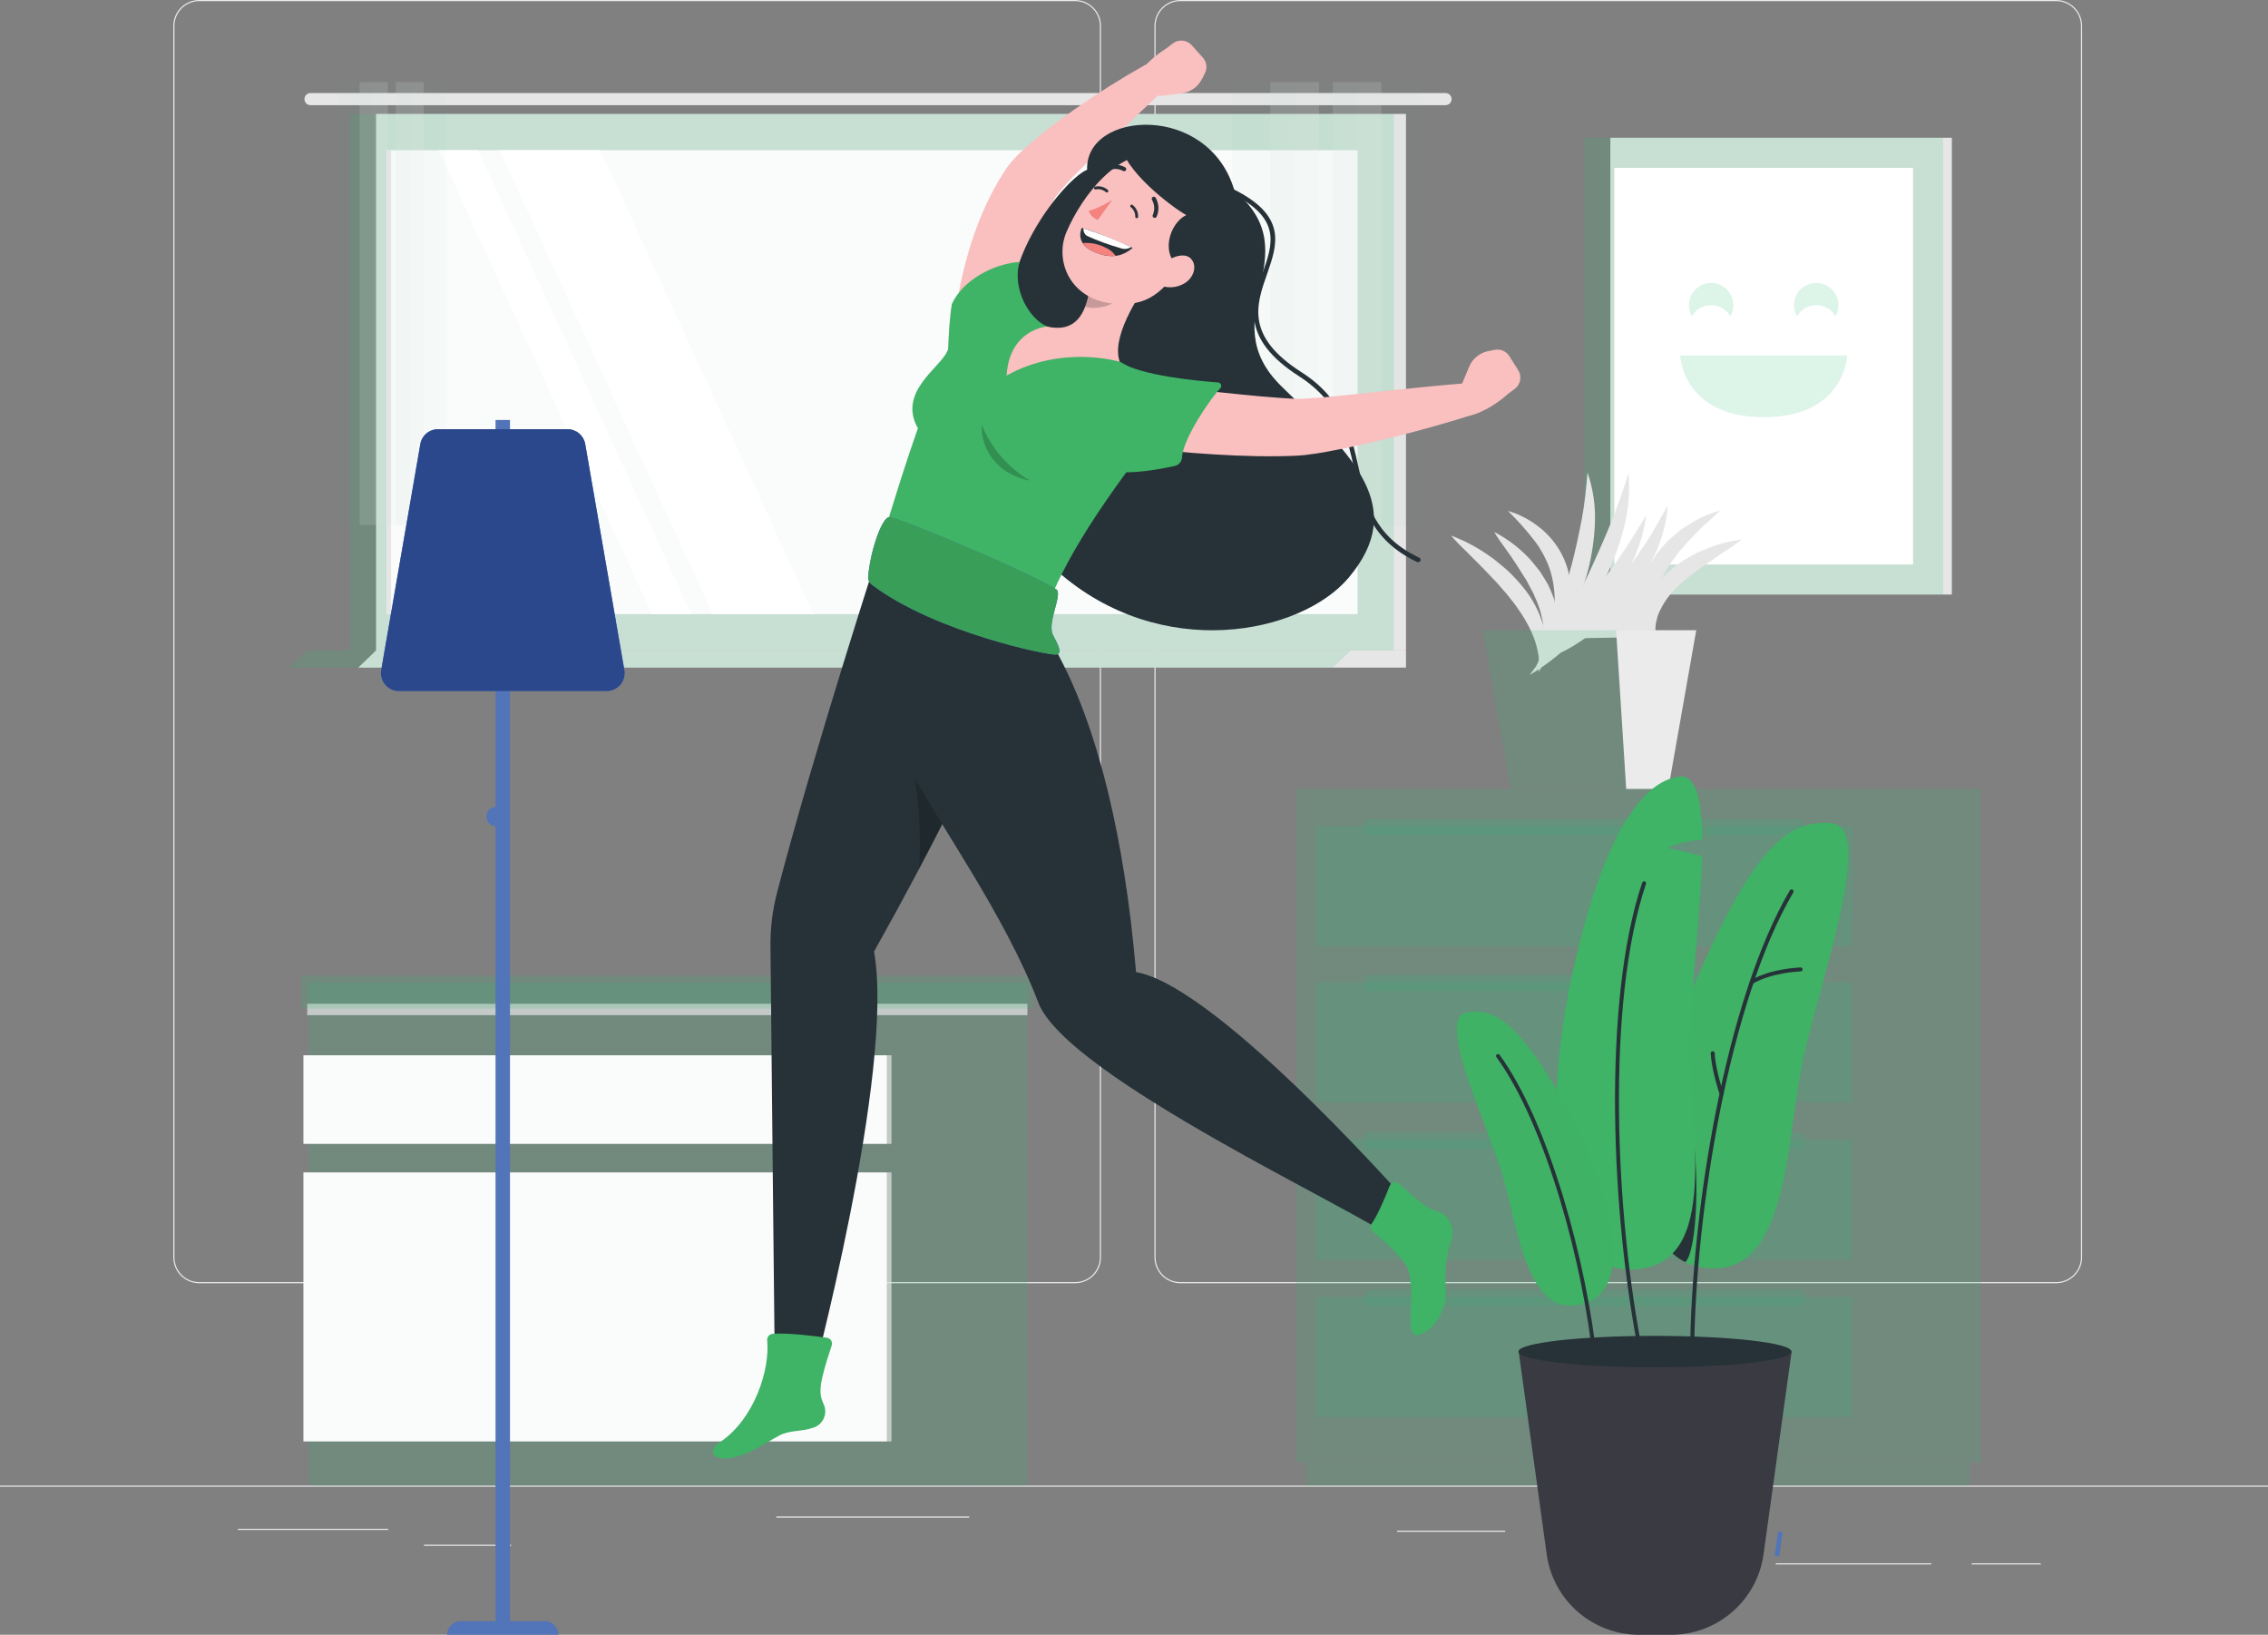 <svg width="512" height="369" viewBox="0 0 512 369" fill="none" xmlns="http://www.w3.org/2000/svg">
<rect x="0" y="0" width="512" height="369" fill="#808080" stroke="none"/>
<path d="M512 335.33H0V335.582H512V335.33Z" fill="#EBEBEB"/>
<path d="M87.631 345.078H53.718V345.331H87.631V345.078Z" fill="#EBEBEB"/>
<path d="M218.797 342.298H175.246V342.55H218.797V342.298Z" fill="#EBEBEB"/>
<path d="M115.374 348.673H95.72V348.926H115.374V348.673Z" fill="#EBEBEB"/>
<path d="M460.7 352.868H445.098V353.121H460.7V352.868Z" fill="#EBEBEB"/>
<path d="M435.982 352.868H400.868V353.121H435.982V352.868Z" fill="#EBEBEB"/>
<path d="M339.796 345.497H315.394V345.75H339.796V345.497Z" fill="#EBEBEB"/>
<path d="M242.701 289.651H44.973C43.424 289.651 41.938 289.036 40.842 287.941C39.746 286.847 39.129 285.362 39.127 283.813V5.846C39.129 4.296 39.746 2.811 40.841 1.715C41.937 0.619 43.423 0.002 44.973 0L242.701 0C244.251 0.002 245.736 0.619 246.832 1.715C247.928 2.811 248.545 4.296 248.547 5.846V283.813C248.545 285.362 247.928 286.847 246.832 287.941C245.736 289.036 244.25 289.651 242.701 289.651ZM44.973 0.253C43.49 0.255 42.069 0.845 41.02 1.893C39.972 2.942 39.382 4.363 39.38 5.846V283.813C39.382 285.295 39.972 286.715 41.021 287.763C42.069 288.81 43.491 289.398 44.973 289.398H242.701C244.183 289.398 245.604 288.81 246.653 287.763C247.702 286.715 248.292 285.295 248.294 283.813V5.846C248.292 4.363 247.702 2.942 246.653 1.893C245.605 0.845 244.184 0.255 242.701 0.253H44.973Z" fill="#EBEBEB"/>
<path d="M464.191 289.651H266.455C264.907 289.651 263.422 289.036 262.327 287.941C261.232 286.846 260.617 285.361 260.617 283.813V5.846C260.617 4.297 261.232 2.811 262.327 1.715C263.421 0.619 264.906 0.002 266.455 0L464.191 0C465.74 0.004 467.223 0.622 468.317 1.717C469.412 2.813 470.027 4.298 470.029 5.846V283.813C470.027 285.361 469.411 286.844 468.317 287.939C467.223 289.033 465.739 289.649 464.191 289.651ZM266.455 0.253C264.973 0.255 263.553 0.845 262.505 1.894C261.458 2.943 260.87 4.364 260.87 5.846V283.813C260.872 285.293 261.461 286.713 262.508 287.76C263.555 288.807 264.975 289.396 266.455 289.398H464.191C465.672 289.396 467.091 288.807 468.138 287.76C469.185 286.713 469.774 285.293 469.776 283.813V5.846C469.776 4.364 469.188 2.943 468.141 1.894C467.094 0.845 465.673 0.255 464.191 0.253H266.455Z" fill="#EBEBEB"/>
<path d="M422.631 330.068H447.262V178.077H422.631V330.068Z" fill="#27B575" fill-opacity="0.16"/>
<path d="M294.831 335.314H444.742V330.068H294.831V335.314Z" fill="#27B575" fill-opacity="0.16"/>
<path d="M422.631 178.077H292.666V330.068H422.631V178.077Z" fill="#27B575" fill-opacity="0.16"/>
<path d="M418.192 257.221H297.098V284.358H418.192V257.221Z" fill="#27B575" fill-opacity="0.16"/>
<path d="M418.192 292.74H297.098V319.877H418.192V292.74Z" fill="#27B575" fill-opacity="0.16"/>
<path d="M309.105 259.283H406.2C406.868 259.283 407.409 258.742 407.409 258.074V256.77C407.409 256.103 406.868 255.562 406.2 255.562H309.105C308.438 255.562 307.897 256.103 307.897 256.77V258.074C307.897 258.742 308.438 259.283 309.105 259.283Z" fill="#27B575" fill-opacity="0.16"/>
<path d="M309.105 294.794H406.2C406.868 294.794 407.409 294.253 407.409 293.585V292.282C407.409 291.614 406.868 291.073 406.2 291.073H309.105C308.438 291.073 307.897 291.614 307.897 292.282V293.585C307.897 294.253 308.438 294.794 309.105 294.794Z" fill="#27B575" fill-opacity="0.16"/>
<path d="M418.192 186.459H297.098V213.596H418.192V186.459Z" fill="#27B575" fill-opacity="0.16"/>
<path d="M418.192 221.702H297.098V248.839H418.192V221.702Z" fill="#27B575" fill-opacity="0.16"/>
<path d="M309.105 188.513H406.2C406.868 188.513 407.409 187.972 407.409 187.304V186.001C407.409 185.333 406.868 184.792 406.2 184.792H309.105C308.438 184.792 307.897 185.333 307.897 186.001V187.304C307.897 187.972 308.438 188.513 309.105 188.513Z" fill="#27B575" fill-opacity="0.16"/>
<path d="M309.105 223.764H406.2C406.868 223.764 407.409 223.223 407.409 222.555V221.251C407.409 220.584 406.868 220.043 406.2 220.043H309.105C308.438 220.043 307.897 220.584 307.897 221.251V222.555C307.897 223.223 308.438 223.764 309.105 223.764Z" fill="#27B575" fill-opacity="0.16"/>
<path d="M231.926 221.789H217.177V335.329H231.926V221.789Z" fill="#27B575" fill-opacity="0.16"/>
<path d="M69.683 335.33H217.185V221.789H69.683V335.33Z" fill="#27B575" fill-opacity="0.16"/>
<path d="M68.498 325.36H200.248V264.631H68.498V325.36Z" fill="#FAFBFB"/>
<path d="M68.498 258.193H200.248V238.197L68.498 238.197V258.193Z" fill="#FAFBFB"/>
<g style="mix-blend-mode:multiply" opacity="0.7">
<path d="M201.259 264.631H200.248V325.36H201.259V264.631Z" fill="#E6E6E6"/>
</g>
<g style="mix-blend-mode:multiply" opacity="0.7">
<path d="M201.259 238.197H200.248V258.193H201.259V238.197Z" fill="#E6E6E6"/>
</g>
<g style="mix-blend-mode:multiply" opacity="0.7">
<path d="M231.934 226.576H69.351V229.144H231.934V226.576Z" fill="#E6E6E6"/>
</g>
<path d="M233.648 220.232H217.177V227.659H233.648V220.232Z" fill="#27B575" fill-opacity="0.16"/>
<path d="M67.961 227.667L217.185 227.667V220.24L67.961 220.24V227.667Z" fill="#27B575" fill-opacity="0.16"/>
<path d="M84.898 146.824L317.4 146.824V25.715L84.898 25.715L84.898 146.824Z" fill="#E6E6E6"/>
<path d="M70.117 20.999H326.335C326.696 21.001 327.043 21.145 327.299 21.401C327.554 21.657 327.699 22.003 327.701 22.365C327.701 22.729 327.557 23.077 327.301 23.335C327.045 23.592 326.698 23.738 326.335 23.74H70.117C69.936 23.742 69.755 23.708 69.586 23.64C69.418 23.572 69.264 23.471 69.135 23.343C69.006 23.215 68.903 23.063 68.833 22.895C68.763 22.727 68.727 22.547 68.727 22.365C68.728 22.184 68.765 22.005 68.835 21.838C68.906 21.671 69.009 21.52 69.138 21.393C69.267 21.266 69.42 21.166 69.588 21.098C69.756 21.03 69.936 20.997 70.117 20.999Z" fill="#E6E6E6"/>
<path d="M79.052 146.824L314.667 146.824V25.715L79.052 25.715L79.052 146.824Z" fill="#27B575" fill-opacity="0.16"/>
<path d="M84.905 146.816H317.4V150.695H80.869L84.905 146.816Z" fill="#E6E6E6"/>
<path d="M69.296 146.816H304.919L300.882 150.695H65.267L69.296 146.816Z" fill="#27B575" fill-opacity="0.16"/>
<path d="M306.467 138.616V33.9L87.236 33.9V138.616H306.467Z" fill="#FAFBFB"/>
<path d="M183.619 138.624L135.518 33.907H112.815L160.908 138.624H183.619Z" fill="white"/>
<path d="M156.034 138.624L107.941 33.907H99.085L147.186 138.624H156.034Z" fill="white"/>
<path d="M88.287 138.616V33.9H87.244V138.616H88.287Z" fill="#E6E6E6"/>
<g opacity="0.4">
<path opacity="0.4" d="M306.38 118.486H320.481V18.549H306.38V118.486Z" fill="#27B575" fill-opacity="0.16"/>
<path opacity="0.4" d="M300.882 118.486H311.87V18.549H300.882V118.486Z" fill="#E6E6E6"/>
<path opacity="0.4" d="M292.279 118.486H306.38V18.549H292.279V118.486Z" fill="#27B575" fill-opacity="0.16"/>
<path opacity="0.4" d="M286.781 118.486H297.769V18.549H286.781V118.486Z" fill="#E6E6E6"/>
<path opacity="0.4" d="M278.17 118.486H292.271V18.549H278.17V118.486Z" fill="#27B575" fill-opacity="0.16"/>
</g>
<g opacity="0.4">
<path opacity="0.4" d="M92.489 118.486H100.618L100.618 18.549H92.489L92.489 118.486Z" fill="#27B575" fill-opacity="0.16"/>
<path opacity="0.4" d="M89.321 118.486H95.657L95.657 18.549H89.321L89.321 118.486Z" fill="#E6E6E6"/>
<path opacity="0.4" d="M84.36 118.486H92.489L92.489 18.549H84.36L84.36 118.486Z" fill="#27B575" fill-opacity="0.16"/>
<path opacity="0.4" d="M81.193 118.486H87.528L87.528 18.549H81.193L81.193 118.486Z" fill="#E6E6E6"/>
<path opacity="0.4" d="M76.24 118.486H84.368L84.368 18.549H76.24L76.24 118.486Z" fill="#27B575" fill-opacity="0.16"/>
</g>
<path d="M363.534 134.2H440.627V31.095L363.534 31.095V134.2Z" fill="#E6E6E6"/>
<path d="M357.641 134.2H438.66V31.095L357.641 31.095V134.2Z" fill="#27B575" fill-opacity="0.16"/>
<path d="M431.874 37.881H364.435V127.413H431.874V37.881Z" fill="white"/>
<path d="M379.302 80.226C379.302 80.226 379.776 94.17 398.158 94.17C416.541 94.17 417.007 80.226 417.007 80.226H379.302Z" fill="#27B575" fill-opacity="0.16"/>
<path d="M415.04 68.881C415.048 69.768 414.813 70.639 414.36 71.401C413.925 70.632 413.294 69.993 412.53 69.548C411.767 69.103 410.899 68.868 410.016 68.868C409.132 68.868 408.264 69.103 407.501 69.548C406.738 69.993 406.106 70.632 405.671 71.401C405.222 70.638 404.987 69.767 404.991 68.881C404.991 67.551 405.52 66.275 406.461 65.334C407.401 64.393 408.677 63.865 410.008 63.865C411.338 63.865 412.614 64.393 413.555 65.334C414.495 66.275 415.024 67.551 415.024 68.881H415.04Z" fill="#27B575" fill-opacity="0.16"/>
<path d="M391.309 68.881C391.317 69.768 391.082 70.639 390.63 71.401C390.195 70.632 389.563 69.993 388.8 69.548C388.036 69.103 387.169 68.868 386.285 68.868C385.401 68.868 384.534 69.103 383.77 69.548C383.007 69.993 382.375 70.632 381.94 71.401C381.491 70.638 381.257 69.767 381.261 68.881C381.261 67.551 381.789 66.275 382.73 65.334C383.671 64.393 384.947 63.865 386.277 63.865C387.607 63.865 388.883 64.393 389.824 65.334C390.765 66.275 391.293 67.551 391.293 68.881H391.309Z" fill="#27B575" fill-opacity="0.16"/>
<path d="M347.332 151.683C347.551 150.104 347.484 148.498 347.134 146.943C346.825 145.446 346.343 143.991 345.697 142.606C345.398 141.909 345.058 141.231 344.678 140.575C344.319 139.903 343.926 139.249 343.5 138.616C343.058 137.992 342.671 137.336 342.213 136.72L340.791 134.887C340.319 134.269 339.815 133.676 339.282 133.11C338.769 132.517 338.279 131.909 337.742 131.34C336.62 130.226 335.585 129.017 334.44 127.903C333.294 126.79 332.188 125.604 331.027 124.475C329.866 123.345 328.657 122.192 327.591 120.896C330.726 122.07 333.69 123.656 336.407 125.612C337.1 126.083 337.765 126.595 338.397 127.145C339.053 127.674 339.685 128.227 340.333 128.772C341.563 129.944 342.721 131.189 343.801 132.501C346.021 135.183 347.637 138.311 348.54 141.673C348.978 143.377 349.13 145.142 348.991 146.895C348.885 148.613 348.312 150.269 347.332 151.683Z" fill="#E6E6E6"/>
<path d="M374.443 146.824C373.224 145.708 372.309 144.3 371.784 142.733C371.258 141.166 371.141 139.491 371.442 137.865C372.124 134.566 373.846 131.573 376.355 129.325C376.94 128.764 377.595 128.306 378.212 127.793C378.823 127.288 379.473 126.831 380.155 126.426C380.834 126.031 381.514 125.636 382.201 125.257C382.541 125.067 382.88 124.862 383.228 124.696L384.302 124.246C385.021 123.953 385.74 123.669 386.467 123.392L387.549 122.997C387.92 122.879 388.291 122.784 388.671 122.689C390.164 122.298 391.678 121.989 393.205 121.765C391.981 122.76 390.709 123.582 389.461 124.411C388.813 124.791 388.205 125.201 387.604 125.66C387.004 126.118 386.388 126.497 385.779 126.9C384.515 127.69 383.41 128.622 382.248 129.428C381.669 129.836 381.117 130.282 380.597 130.763C380.076 131.229 379.491 131.648 379.017 132.13C377.015 133.91 375.437 136.116 374.396 138.584C374.261 138.885 374.16 139.201 374.096 139.524C374.025 139.84 373.922 140.164 373.851 140.488C373.737 141.159 373.687 141.839 373.701 142.519C373.692 143.986 373.943 145.444 374.443 146.824Z" fill="#E6E6E6"/>
<path d="M373.195 146.824C372.148 145.497 371.345 143.993 370.825 142.384C370.57 141.566 370.367 140.732 370.217 139.888C370.149 139.461 370.085 139.035 370.027 138.608C369.98 138.174 369.98 137.739 369.972 137.304C369.923 133.781 370.818 130.309 372.563 127.248L373.954 125.043C374.491 124.364 375.06 123.716 375.62 123.068L376.474 122.105L377.437 121.267C378.077 120.706 378.733 120.161 379.381 119.624C380.76 118.676 382.187 117.798 383.654 116.993C385.17 116.308 386.72 115.705 388.299 115.184C387.146 116.417 385.929 117.483 384.745 118.55C383.56 119.616 382.485 120.793 381.395 121.899C380.889 122.492 380.384 123.076 379.87 123.645L379.08 124.49L378.409 125.415C377.975 126.031 377.485 126.616 377.058 127.232L375.905 129.144C374.442 131.72 373.452 134.537 372.982 137.462C372.497 140.571 372.569 143.741 373.195 146.824Z" fill="#E6E6E6"/>
<path d="M348.809 148.523C349.765 144.936 350.823 141.484 351.827 138.023C352.83 134.563 353.817 131.15 354.726 127.753C355.634 124.356 356.377 120.864 357.048 117.38C357.72 113.896 358.067 110.365 358.383 106.652C359.604 110.208 360.174 113.954 360.066 117.712C359.943 121.445 359.413 125.154 358.486 128.772C357.534 132.355 356.257 135.843 354.671 139.193C353.105 142.53 351.137 145.664 348.809 148.523Z" fill="#E6E6E6"/>
<path d="M350.018 147.962C351.519 144.423 353.178 141.041 354.757 137.692C356.337 134.342 357.973 130.977 359.497 127.619C361.022 124.261 362.515 120.88 363.897 117.452C365.28 114.023 366.457 110.539 367.618 106.857C367.979 110.709 367.698 114.593 366.789 118.352C365.883 122.093 364.613 125.737 362.997 129.231C361.387 132.701 359.498 136.036 357.349 139.201C355.231 142.379 352.773 145.317 350.018 147.962Z" fill="#E6E6E6"/>
<path d="M345.294 152.378C347.553 149.265 349.891 146.334 352.206 143.395C354.52 140.457 356.843 137.565 359.102 134.634C361.362 131.703 363.55 128.749 365.659 125.707C367.768 122.665 369.704 119.537 371.663 116.227C371.151 120.062 370.008 123.785 368.282 127.248C366.561 130.687 364.511 133.952 362.159 136.996C359.812 140.019 357.226 142.849 354.426 145.457C351.643 148.09 348.581 150.411 345.294 152.378Z" fill="#E6E6E6"/>
<path d="M352.395 147.322C354.607 144.541 356.827 141.926 359 139.272C361.172 136.617 363.297 133.986 365.359 131.3C367.421 128.614 369.309 125.857 371.212 123.045C373.116 120.232 374.712 117.254 376.489 114.149C376.23 117.716 375.35 121.21 373.89 124.475C372.429 127.733 370.595 130.811 368.424 133.647C366.264 136.457 363.833 139.048 361.164 141.381C358.518 143.743 355.57 145.74 352.395 147.322Z" fill="#E6E6E6"/>
<path d="M346.724 150.553C347.989 148.028 348.595 145.223 348.485 142.4C348.33 139.719 347.642 137.095 346.463 134.682L346.076 133.742L345.57 132.833L344.599 130.992C343.809 129.823 343.121 128.622 342.323 127.406C341.526 126.189 340.743 125.036 339.851 123.819C338.958 122.602 338.113 121.449 337.331 120.09C340.045 121.488 342.522 123.307 344.67 125.478C345.222 126.016 345.737 126.592 346.21 127.2C346.708 127.785 347.197 128.393 347.671 129.009L348.912 131.008C349.117 131.348 349.315 131.68 349.504 132.027L349.994 133.117C350.325 133.845 350.613 134.591 350.855 135.353C351.053 136.143 351.274 136.933 351.44 137.723C351.606 138.513 351.613 139.351 351.669 140.156C351.724 140.962 351.59 141.8 351.503 142.606C350.981 145.805 349.338 148.878 346.724 150.553Z" fill="#E6E6E6"/>
<path d="M348.88 146.848C349.838 143.975 350.489 141.009 350.823 138C351.139 135.194 350.93 132.355 350.207 129.626C349.854 128.281 349.35 126.979 348.706 125.747C348.43 125.107 348.019 124.522 347.679 123.898C347.34 123.274 346.889 122.689 346.463 122.12C344.613 119.705 342.588 117.429 340.404 115.311C343.505 116.228 346.352 117.85 348.722 120.051C349.944 121.187 351.007 122.484 351.882 123.906C352.325 124.632 352.723 125.384 353.075 126.157C353.402 126.931 353.684 127.722 353.92 128.527C354.795 131.805 354.746 135.262 353.778 138.513C352.908 141.674 351.218 144.549 348.88 146.848Z" fill="#E6E6E6"/>
<path d="M354.544 144.106L372.69 126.679L371.963 143.767L354.544 144.106Z" fill="#E6E6E6"/>
<path d="M334.708 142.258H382.928L376.616 178.077H341.02L334.708 142.258Z" fill="#27B575" fill-opacity="0.16"/>
<path d="M364.83 142.258H382.928L376.616 178.077H367.113L364.83 142.258Z" fill="#EBEBEB"/>
<path d="M401.401 345.708L400.637 351.201L401.654 351.342L402.418 345.849L401.401 345.708Z" fill="#5274B8"/>
<path d="M404.462 305.08H342.845L349.165 350.83C349.863 355.867 352.36 360.482 356.194 363.821C360.029 367.161 364.942 369.001 370.027 369H377.256C382.34 368.999 387.253 367.159 391.087 363.819C394.922 360.48 397.419 355.866 398.119 350.83L404.462 305.08Z" fill="#3A3A43"/>
<path d="M373.606 308.627C390.626 308.627 404.423 307.039 404.423 305.08C404.423 303.121 390.626 301.533 373.606 301.533C356.587 301.533 342.789 303.121 342.789 305.08C342.789 307.039 356.587 308.627 373.606 308.627Z" fill="#263238"/>
<path d="M383.378 285.89C365.106 282.019 372.066 245.473 384.239 218.218C396.547 190.654 404.241 184.958 413.468 185.827C422.947 186.712 412.148 217.736 407.511 236.886C402.874 256.036 404.573 290.37 383.378 285.89Z" fill="#3FB366"/>
<path opacity="0.4" d="M383.378 285.89C365.106 282.019 372.066 245.473 384.239 218.218C396.547 190.654 404.241 184.958 413.468 185.827C422.947 186.712 412.148 217.736 407.511 236.886C402.874 256.036 404.573 290.37 383.378 285.89Z" fill="#3FB366"/>
<path d="M381.98 306.083C381.921 306.083 381.863 306.072 381.81 306.049C381.756 306.026 381.707 305.992 381.667 305.95C381.626 305.908 381.594 305.859 381.574 305.804C381.553 305.749 381.543 305.691 381.545 305.633C381.735 273.1 389.69 225.367 404.051 200.988C404.081 200.936 404.12 200.89 404.168 200.854C404.215 200.817 404.269 200.79 404.326 200.774C404.384 200.758 404.444 200.754 404.503 200.762C404.562 200.769 404.62 200.788 404.671 200.818C404.723 200.847 404.769 200.887 404.805 200.934C404.842 200.981 404.869 201.035 404.885 201.093C404.901 201.15 404.905 201.21 404.897 201.27C404.89 201.329 404.871 201.386 404.841 201.438C390.551 225.683 382.643 273.219 382.454 305.641C382.453 305.701 382.44 305.761 382.415 305.816C382.39 305.872 382.355 305.921 382.311 305.963C382.266 306.004 382.214 306.036 382.157 306.057C382.101 306.077 382.04 306.086 381.98 306.083Z" fill="#263238"/>
<path d="M381.679 252.955C378.322 255.325 374.807 255.665 372.666 257.948C371.212 270.793 373.085 281.316 380.463 284.895C383.236 282.146 383.789 263.644 381.679 252.955Z" fill="#263238"/>
<path d="M381.498 233.631C380.882 253.334 389.555 286.562 367.887 286.562C349.22 286.562 348.548 249.321 354.876 220.146C361.283 190.646 369.996 176.316 379.223 175.273C382.975 174.846 384.192 180.882 384.263 189.548C378.188 190.046 376.584 191.484 376.584 191.484C379.167 191.941 381.723 192.542 384.239 193.285C383.923 206.083 381.837 222.855 381.498 233.631Z" fill="#3FB366"/>
<path d="M357.854 294.075C369.925 290.283 362.847 266.093 352.869 248.507C342.774 230.716 337.22 227.382 331.043 228.567C324.723 229.776 334.013 249.992 338.381 262.609C342.75 275.225 343.872 298.475 357.854 294.075Z" fill="#3FB366"/>
<path opacity="0.4" d="M357.854 294.075C369.925 290.283 362.847 266.093 352.869 248.507C342.774 230.716 337.22 227.382 331.043 228.567C324.723 229.776 334.013 249.992 338.381 262.609C342.75 275.225 343.872 298.475 357.854 294.075Z" fill="#3FB366"/>
<path d="M360.106 307.742C359.996 307.743 359.89 307.703 359.808 307.63C359.727 307.557 359.675 307.456 359.663 307.347C357.428 285.519 349.014 254.013 337.821 238.616C337.786 238.57 337.76 238.517 337.746 238.46C337.732 238.404 337.729 238.345 337.738 238.288C337.747 238.23 337.767 238.175 337.797 238.126C337.828 238.076 337.868 238.033 337.915 238C338.01 237.931 338.128 237.902 338.243 237.92C338.358 237.938 338.462 238.001 338.532 238.095C349.82 253.626 358.281 285.322 360.548 307.268C360.557 307.384 360.521 307.499 360.447 307.589C360.374 307.678 360.268 307.736 360.153 307.75L360.106 307.742Z" fill="#263238"/>
<path d="M370.565 306.613C370.462 306.613 370.363 306.577 370.284 306.513C370.205 306.448 370.15 306.358 370.13 306.257C363.652 274.372 361.67 226.015 370.738 199.21C370.778 199.099 370.86 199.007 370.966 198.955C371.073 198.903 371.195 198.896 371.307 198.934C371.418 198.971 371.51 199.052 371.562 199.157C371.613 199.262 371.621 199.384 371.584 199.495C362.562 226.158 364.545 274.309 370.999 306.075C371.021 306.191 370.996 306.311 370.932 306.41C370.867 306.508 370.767 306.578 370.652 306.605L370.565 306.613Z" fill="#263238"/>
<path d="M395.449 222.113C395.371 222.112 395.296 222.092 395.228 222.055C395.161 222.018 395.103 221.964 395.061 221.899C395.003 221.797 394.987 221.677 395.017 221.563C395.046 221.449 395.119 221.352 395.219 221.291C399.714 218.605 406.208 218.384 406.484 218.368C406.601 218.368 406.713 218.413 406.797 218.494C406.881 218.575 406.931 218.686 406.935 218.802C406.937 218.861 406.927 218.918 406.907 218.973C406.887 219.027 406.856 219.077 406.816 219.12C406.777 219.163 406.729 219.197 406.676 219.221C406.623 219.245 406.566 219.259 406.508 219.261C406.445 219.261 399.975 219.482 395.67 222.049C395.604 222.092 395.527 222.114 395.449 222.113Z" fill="#263238"/>
<path d="M388.663 247.393C388.571 247.394 388.482 247.366 388.407 247.313C388.332 247.261 388.275 247.187 388.244 247.101C388.173 246.88 386.396 241.697 386.198 237.747C386.194 237.629 386.236 237.514 386.316 237.427C386.396 237.339 386.507 237.287 386.625 237.281C386.682 237.278 386.74 237.286 386.795 237.306C386.849 237.325 386.899 237.355 386.942 237.394C386.984 237.433 387.019 237.48 387.043 237.533C387.067 237.585 387.081 237.642 387.083 237.7C387.28 241.531 389.066 246.753 389.081 246.809C389.101 246.863 389.11 246.921 389.107 246.979C389.105 247.037 389.09 247.093 389.065 247.146C389.04 247.198 389.005 247.245 388.962 247.283C388.918 247.321 388.868 247.351 388.813 247.369C388.765 247.389 388.714 247.397 388.663 247.393Z" fill="#263238"/>
<path d="M115.13 94.794H111.867V367.46H115.13V94.794Z" fill="#5274B8"/>
<path d="M111.978 186.499C111.4 186.497 110.847 186.266 110.438 185.858C110.03 185.449 109.799 184.896 109.797 184.318C109.797 183.739 110.027 183.184 110.435 182.774C110.844 182.363 111.399 182.132 111.978 182.13C112.558 182.13 113.114 182.36 113.525 182.771C113.935 183.181 114.166 183.738 114.166 184.318C114.164 184.897 113.932 185.452 113.522 185.861C113.112 186.269 112.557 186.499 111.978 186.499Z" fill="#5274B8"/>
<path d="M126.071 369H100.926C100.926 368.595 101.006 368.193 101.161 367.819C101.317 367.445 101.544 367.105 101.831 366.819C102.118 366.532 102.459 366.306 102.833 366.151C103.208 365.997 103.609 365.918 104.015 365.919H122.974C123.379 365.918 123.781 365.997 124.155 366.151C124.53 366.306 124.871 366.532 125.157 366.819C125.444 367.105 125.672 367.445 125.827 367.819C125.983 368.193 126.063 368.595 126.063 369H126.071Z" fill="#5274B8"/>
<path d="M136.956 155.98H90.056C89.465 155.981 88.882 155.852 88.346 155.604C87.81 155.355 87.335 154.992 86.955 154.54C86.574 154.089 86.296 153.559 86.142 152.989C85.987 152.419 85.959 151.822 86.059 151.24L94.891 100.237C95.054 99.296 95.545 98.443 96.277 97.829C97.008 97.215 97.933 96.878 98.888 96.879H128.117C129.072 96.878 129.996 97.215 130.728 97.829C131.459 98.443 131.95 99.296 132.114 100.237L140.946 151.24C141.046 151.822 141.017 152.418 140.863 152.988C140.709 153.557 140.432 154.086 140.052 154.537C139.672 154.989 139.198 155.352 138.664 155.601C138.129 155.85 137.546 155.98 136.956 155.98Z" fill="#5274B8"/>
<path d="M136.956 155.98H90.056C89.465 155.981 88.882 155.852 88.346 155.604C87.81 155.355 87.335 154.992 86.955 154.54C86.574 154.089 86.296 153.559 86.142 152.989C85.987 152.419 85.959 151.822 86.059 151.24L94.891 100.237C95.054 99.296 95.545 98.443 96.277 97.829C97.008 97.215 97.933 96.878 98.888 96.879H128.117C129.072 96.878 129.996 97.215 130.728 97.829C131.459 98.443 131.95 99.296 132.114 100.237L140.946 151.24C141.046 151.822 141.017 152.418 140.863 152.988C140.709 153.557 140.432 154.086 140.052 154.537C139.672 154.989 139.198 155.352 138.664 155.601C138.129 155.85 137.546 155.98 136.956 155.98Z" fill="#2B488C"/>
<path d="M263.295 10.926L264.757 9.804C265.386 9.323 266.173 9.096 266.961 9.168C267.75 9.24 268.482 9.605 269.015 10.191L271.543 13.004C271.97 13.478 272.243 14.072 272.326 14.705C272.409 15.338 272.298 15.982 272.009 16.551L271.313 17.894C270.874 18.748 270.233 19.483 269.445 20.033C268.658 20.584 267.748 20.934 266.795 21.054L262.711 21.567C261.644 21.702 260.562 21.596 259.542 21.257C258.522 20.918 257.591 20.354 256.818 19.608L255.862 18.676C257.734 14.26 263.295 10.926 263.295 10.926Z" fill="#FABFBF"/>
<path d="M215.186 77.026L215.25 75.628L215.344 74.348C215.408 73.503 215.495 72.666 215.589 71.836C215.771 70.177 216.032 68.534 216.308 66.898C216.874 63.608 217.628 60.353 218.567 57.15C219.49 53.901 220.63 50.718 221.98 47.622C223.35 44.45 224.983 41.398 226.862 38.497C227.489 37.552 228.192 36.659 228.963 35.827C229.627 35.108 230.259 34.484 230.907 33.884C232.186 32.699 233.443 31.632 234.714 30.597C237.242 28.527 239.825 26.647 242.401 24.814C247.576 21.174 252.931 17.797 258.445 14.694C259.198 14.282 260.075 14.155 260.915 14.338C261.754 14.521 262.499 15.001 263.012 15.689C263.526 16.378 263.773 17.229 263.709 18.085C263.645 18.942 263.274 19.746 262.663 20.351H262.624C258.192 24.656 253.626 28.859 249.194 33.078C246.975 35.172 244.802 37.304 242.725 39.398C241.698 40.449 240.694 41.507 239.802 42.558C239.367 43.072 238.933 43.585 238.585 44.043C238.321 44.369 238.091 44.721 237.898 45.094C235.365 50.089 233.447 55.374 232.187 60.831C231.507 63.612 230.93 66.44 230.472 69.284C230.235 70.706 230.046 72.136 229.856 73.558L229.603 75.683L229.493 76.718L229.414 77.651V78.014C229.283 79.9 228.408 81.656 226.982 82.897C225.556 84.138 223.696 84.761 221.81 84.63C219.925 84.499 218.168 83.625 216.928 82.199C215.687 80.773 215.063 78.912 215.194 77.026H215.186Z" fill="#FABFBF"/>
<path d="M278.676 43.04C296.166 57.797 273.099 71.481 289.372 87.281C305.645 103.081 317.811 114.473 304.484 130.368C293.741 143.158 262.055 149.629 238.609 128.851C215.163 108.074 251.596 93.237 234.778 80.826C217.959 68.415 239.28 40.788 245.418 38.316C244.952 24.925 272.917 23.1 278.676 43.04Z" fill="#263238"/>
<path d="M320.165 126.916C320.089 126.915 320.013 126.899 319.944 126.868C309.208 121.781 307.415 113.691 305.716 105.862C304.073 98.436 302.375 90.765 293.274 84.934C279.845 76.347 282.626 68.486 285.059 61.55C287.358 54.969 289.348 49.281 277.949 43.617C277.887 43.587 277.832 43.546 277.787 43.495C277.741 43.443 277.706 43.384 277.684 43.319C277.662 43.254 277.653 43.186 277.658 43.117C277.663 43.049 277.681 42.983 277.712 42.921C277.773 42.798 277.881 42.704 278.011 42.66C278.141 42.615 278.284 42.624 278.407 42.684C290.62 48.752 288.385 55.135 286.023 61.898C283.605 68.787 281.109 75.912 293.812 84.018C303.291 90.085 305.021 97.978 306.712 105.609C308.466 113.509 310.124 121.014 320.394 125.881C320.502 125.931 320.591 126.016 320.644 126.123C320.697 126.23 320.712 126.352 320.686 126.468C320.66 126.584 320.595 126.689 320.501 126.763C320.408 126.837 320.292 126.877 320.173 126.876L320.165 126.916Z" fill="#263238"/>
<path d="M198.329 124.57C198.329 124.57 183.777 169.387 175.42 201.477C174.393 205.423 173.894 209.488 173.934 213.565C174.243 246.579 174.954 312.317 174.954 312.317L182.853 313.399C182.853 313.399 202.105 241.745 197.317 214.781C224.555 166.251 232.716 141.255 232.716 141.255L198.329 124.57Z" fill="#263238"/>
<path opacity="0.2" d="M211.166 162.158L218.702 173.93C215.597 180.384 211.884 187.787 207.5 196.121C208.057 186.354 207.157 176.559 204.83 167.057L211.166 162.158Z" fill="black"/>
<path d="M203.266 151.596C199.719 158.264 201.299 165.816 204.791 172.523C211.466 185.29 226.91 206.573 234.414 226.331C240.821 243.135 307.628 273.732 315.054 279.902L320.513 274.467C320.513 274.467 275.484 222.689 256.462 219.419C250.932 154.764 231.807 137.581 231.807 137.581C218.402 135.172 209.206 140.425 203.266 151.596Z" fill="#263238"/>
<path d="M324.273 273.345C321.903 272.745 319.794 270.699 315.828 267.175C315.669 267.033 315.478 266.931 315.271 266.878C315.064 266.826 314.848 266.824 314.64 266.873C314.432 266.921 314.239 267.02 314.077 267.159C313.916 267.298 313.79 267.475 313.711 267.673C312.802 270.043 311.143 274.048 309.658 276.213C309.47 276.485 309.39 276.818 309.436 277.145C309.481 277.473 309.648 277.772 309.903 277.982C319.296 285.709 318.064 287.305 318.506 290.567C319.043 294.581 317.258 302.015 320.149 301.304C324.21 300.293 326.666 295.078 326.382 290.891C326.129 287.305 326.477 282.991 327.551 280.345C328.46 278.085 327.701 274.183 324.273 273.345Z" fill="#3FB366"/>
<path d="M185.863 316.796C184.797 314.426 184.836 312.427 187.759 303.697C187.821 303.513 187.842 303.317 187.82 303.124C187.798 302.931 187.734 302.744 187.633 302.579C187.531 302.413 187.394 302.271 187.231 302.164C187.069 302.057 186.885 301.987 186.692 301.959C183.801 301.549 177.632 300.774 174.408 301.082C174.233 301.097 174.063 301.147 173.907 301.228C173.751 301.31 173.613 301.421 173.5 301.556C173.388 301.692 173.303 301.848 173.252 302.016C173.2 302.184 173.182 302.361 173.2 302.536C173.848 309.101 170.324 320.303 162.551 325.518C159.233 327.745 161.477 329.57 164.384 329.167C169.124 328.496 172.283 325.968 175.949 324.009C178.256 322.768 180.768 323.219 183.469 322.294C184.024 322.143 184.538 321.869 184.974 321.492C185.409 321.116 185.754 320.646 185.983 320.119C186.213 319.591 186.321 319.019 186.301 318.444C186.28 317.868 186.13 317.305 185.863 316.796Z" fill="#3FB366"/>
<path d="M213.788 79.373C212.208 83.015 202.594 88.521 207.216 96.666C204.546 104.258 202.128 111.835 198.329 124.57L234.556 142.147C238.016 131.214 243.981 119.743 259.914 99.1C260.788 97.971 261.413 96.671 261.751 95.284C262.089 93.898 262.131 92.456 261.875 91.052C261.618 89.648 261.069 88.313 260.263 87.136C259.457 85.958 258.413 84.963 257.197 84.216C255.822 83.362 254.353 82.501 252.82 81.664C246.864 78.417 241.966 75.794 236.365 73.685C234.517 72.982 232.566 72.318 230.693 71.718C227.428 70.664 223.888 70.864 220.762 72.279C217.637 73.695 215.15 76.224 213.788 79.373Z" fill="#3FB366"/>
<path d="M236.365 73.685C232.092 71.86 228.466 64.86 230.164 59.133C224.263 59.512 217.311 63.272 214.886 68.613C213.923 74.143 213.891 85.14 213.891 85.14L236.365 73.685Z" fill="#3FB366"/>
<path d="M340.475 88.877L341.952 87.779C342.586 87.305 343.02 86.609 343.166 85.831C343.312 85.053 343.161 84.248 342.742 83.576L340.728 80.376C340.387 79.836 339.891 79.412 339.304 79.159C338.717 78.907 338.068 78.838 337.441 78.962L335.964 79.254C335.02 79.442 334.135 79.858 333.388 80.465C332.64 81.072 332.052 81.852 331.675 82.738L330.095 86.522C329.674 87.512 329.48 88.584 329.528 89.659C329.576 90.733 329.864 91.783 330.371 92.732L331.003 93.909C335.735 93.317 340.475 88.877 340.475 88.877Z" fill="#FABFBF"/>
<path d="M255.949 86.467L275.121 88.521C278.281 88.845 281.488 89.193 284.64 89.469L289.34 89.841C290.873 89.951 292.548 90.046 293.59 90.03C296.426 89.912 299.689 89.627 302.857 89.287L312.486 88.276C318.933 87.597 325.434 86.918 331.943 86.42C332.806 86.362 333.66 86.621 334.346 87.148C335.032 87.675 335.502 88.433 335.668 89.282C335.835 90.13 335.687 91.011 335.251 91.758C334.815 92.505 334.123 93.067 333.302 93.34C327.022 95.379 320.702 97.124 314.343 98.712C311.144 99.502 307.936 100.292 304.682 100.948C301.427 101.604 298.212 102.299 294.554 102.718C292.334 102.923 290.747 102.931 289.024 102.971C287.302 103.01 285.628 102.971 283.953 102.971C280.596 102.899 277.27 102.773 273.96 102.56C267.332 102.157 260.815 101.517 254.211 100.616C253.282 100.504 252.385 100.209 251.57 99.75C250.756 99.291 250.039 98.675 249.462 97.939C248.885 97.203 248.459 96.361 248.208 95.46C247.957 94.559 247.885 93.617 247.998 92.689C248.11 91.76 248.405 90.863 248.864 90.048C249.323 89.233 249.938 88.517 250.675 87.94C251.411 87.363 252.253 86.937 253.154 86.685C254.055 86.434 254.996 86.362 255.925 86.475L255.949 86.467Z" fill="#FABFBF"/>
<path d="M238.443 133.023C240.023 134.034 236.286 140.583 237.7 143.293C239.115 146.002 239.786 147.417 238.49 147.748C237.195 148.08 211.087 142.787 196.78 131.948C196.511 131.746 196.298 131.48 196.159 131.173C196.021 130.866 195.963 130.53 195.99 130.194C196.425 124.522 199.055 116.835 200.73 116.717C202.468 116.582 232.668 129.294 238.443 133.023Z" fill="#5274B8"/>
<path d="M238.443 133.023C240.023 134.034 236.286 140.583 237.7 143.293C239.115 146.002 239.786 147.417 238.49 147.748C237.195 148.08 211.087 142.787 196.78 131.948C196.511 131.746 196.298 131.48 196.159 131.173C196.021 130.866 195.963 130.53 195.99 130.194C196.425 124.522 199.055 116.835 200.73 116.717C202.468 116.582 232.668 129.294 238.443 133.023Z" fill="#399E58"/>
<path d="M260.175 62.348C256.573 67.151 250.83 76.339 252.789 81.664C252.789 81.664 239.841 77.714 227.233 84.776C227.889 74.277 236.334 73.716 236.334 73.716C242.922 75.17 244.897 70.714 245.861 66.1L260.175 62.348Z" fill="#FABFBF"/>
<path opacity="0.2" d="M254.369 63.873L245.916 66.069C245.707 67.147 245.403 68.204 245.008 69.229C247.417 70.019 251.722 69.023 253.105 66.78C253.698 65.895 254.126 64.91 254.369 63.873Z" fill="black"/>
<path d="M269.813 56.431C263.572 64.039 261.186 68.281 254.187 68.621C242.203 69.174 237.756 59.433 240.758 52.354C244.32 44.02 253.018 32.604 262.948 34.974C272.751 37.273 276.053 48.823 269.813 56.431Z" fill="#FABFBF"/>
<path d="M253.034 32.454C253.579 38.363 264.354 46.611 267.798 48.554C263.264 50.711 261.226 60.404 269.465 61.234C277.704 62.063 284.996 28.614 253.034 32.454Z" fill="#263238"/>
<path d="M244.202 51.454C244.202 51.454 247.441 52.188 255.696 55.941C253.642 57.711 250.956 58.69 246.738 56.731C242.519 54.772 244.202 51.454 244.202 51.454Z" fill="#263238"/>
<path d="M249.55 55.886C247.973 55.065 246.194 54.711 244.423 54.867C245 55.697 245.803 56.344 246.738 56.731C248.312 57.552 250.088 57.905 251.857 57.75C251.286 56.917 250.484 56.269 249.55 55.886Z" fill="#F48380"/>
<path d="M244.605 51.564C244.565 51.891 244.617 52.222 244.757 52.52C244.897 52.817 245.118 53.069 245.395 53.247C247.847 54.358 250.379 55.282 252.971 56.012C253.357 56.159 253.772 56.214 254.183 56.172C254.595 56.131 254.991 55.995 255.34 55.775C251.866 54.118 248.279 52.711 244.605 51.564Z" fill="white"/>
<path d="M251.122 45.11C251.122 45.11 248.002 47.101 245.821 47.567C246.098 48.989 247.812 49.676 247.812 49.676L251.122 45.11Z" fill="#F48380"/>
<path d="M267.332 63.991C266.558 64.442 265.697 64.723 264.807 64.815C263.916 64.908 263.016 64.81 262.166 64.528C260.033 63.738 260.586 61.171 262.482 59.559C264.212 58.114 267.395 56.77 268.896 58.437C270.397 60.104 269.378 62.846 267.332 63.991Z" fill="#FABFBF"/>
<path d="M260.238 48.902C260.213 48.843 260.2 48.78 260.2 48.716C260.2 48.652 260.213 48.589 260.238 48.531C260.481 47.993 260.593 47.406 260.566 46.817C260.539 46.228 260.372 45.654 260.08 45.142C260.045 45.09 260.021 45.031 260.009 44.97C259.997 44.909 259.997 44.846 260.009 44.785C260.021 44.723 260.045 44.665 260.079 44.613C260.114 44.561 260.159 44.517 260.21 44.482C260.262 44.447 260.321 44.423 260.382 44.411C260.443 44.398 260.506 44.398 260.567 44.41C260.629 44.422 260.687 44.447 260.739 44.481C260.791 44.516 260.835 44.56 260.87 44.612C261.249 45.255 261.468 45.979 261.509 46.724C261.551 47.469 261.413 48.213 261.107 48.894C261.058 49.009 260.966 49.1 260.851 49.147C260.736 49.194 260.606 49.194 260.491 49.147C260.379 49.099 260.289 49.012 260.238 48.902Z" fill="#263238"/>
<path d="M256.383 49.163C256.352 49.131 256.328 49.094 256.312 49.054C256.296 49.013 256.288 48.969 256.288 48.926C256.301 48.517 256.218 48.11 256.047 47.739C255.876 47.367 255.62 47.041 255.301 46.785C255.229 46.738 255.178 46.664 255.16 46.579C255.142 46.495 255.159 46.407 255.206 46.334C255.253 46.262 255.327 46.212 255.412 46.194C255.496 46.176 255.584 46.193 255.656 46.24C256.069 46.553 256.4 46.96 256.623 47.427C256.846 47.894 256.953 48.408 256.936 48.926C256.936 49.012 256.902 49.094 256.841 49.155C256.781 49.215 256.698 49.25 256.612 49.25C256.528 49.249 256.446 49.218 256.383 49.163Z" fill="#263238"/>
<path d="M249.905 43.451C249.861 43.455 249.817 43.45 249.775 43.437C249.733 43.423 249.694 43.401 249.661 43.372C249.357 43.099 248.994 42.902 248.6 42.795C248.206 42.688 247.793 42.674 247.393 42.755C247.31 42.778 247.22 42.768 247.144 42.727C247.068 42.685 247.01 42.617 246.983 42.534C246.97 42.493 246.967 42.45 246.971 42.408C246.976 42.365 246.989 42.324 247.009 42.287C247.03 42.249 247.058 42.216 247.091 42.19C247.124 42.163 247.163 42.143 247.204 42.131C247.709 42.016 248.234 42.023 248.736 42.153C249.237 42.282 249.701 42.529 250.087 42.874C250.152 42.932 250.193 43.012 250.2 43.099C250.207 43.186 250.181 43.272 250.127 43.34C250.069 43.403 249.99 43.442 249.905 43.451Z" fill="#263238"/>
<path d="M249.763 38.529C249.651 38.483 249.56 38.395 249.51 38.284C249.459 38.172 249.455 38.044 249.498 37.929C249.541 37.813 249.628 37.719 249.74 37.668C250.41 37.339 251.151 37.177 251.898 37.196C252.645 37.215 253.376 37.415 254.029 37.779C254.081 37.811 254.126 37.854 254.162 37.905C254.197 37.955 254.222 38.012 254.235 38.073C254.249 38.133 254.25 38.195 254.239 38.256C254.228 38.317 254.205 38.374 254.171 38.426C254.138 38.478 254.095 38.524 254.045 38.559C253.994 38.594 253.937 38.62 253.877 38.633C253.817 38.646 253.755 38.647 253.694 38.636C253.633 38.625 253.575 38.602 253.523 38.569C253.003 38.29 252.424 38.141 251.835 38.133C251.245 38.124 250.662 38.258 250.135 38.521C250.076 38.548 250.014 38.562 249.95 38.564C249.886 38.565 249.822 38.553 249.763 38.529Z" fill="#263238"/>
<path opacity="0.2" d="M221.633 95.884C223.763 101.176 227.596 105.607 232.526 108.477C223.726 106.778 221.348 99.795 221.633 95.884Z" fill="black"/>
<path d="M252.789 81.664C257.529 84.824 270.595 86.001 274.908 86.317C275.532 86.317 275.958 87.107 275.524 87.573C273.565 89.596 267.142 98.704 266.834 103.239C266.814 103.696 266.643 104.133 266.349 104.483C266.055 104.833 265.653 105.076 265.207 105.175C252.568 107.932 246.832 106.439 244.47 103.184C242.085 99.771 252.789 81.664 252.789 81.664Z" fill="#3FB366"/>
</svg>
